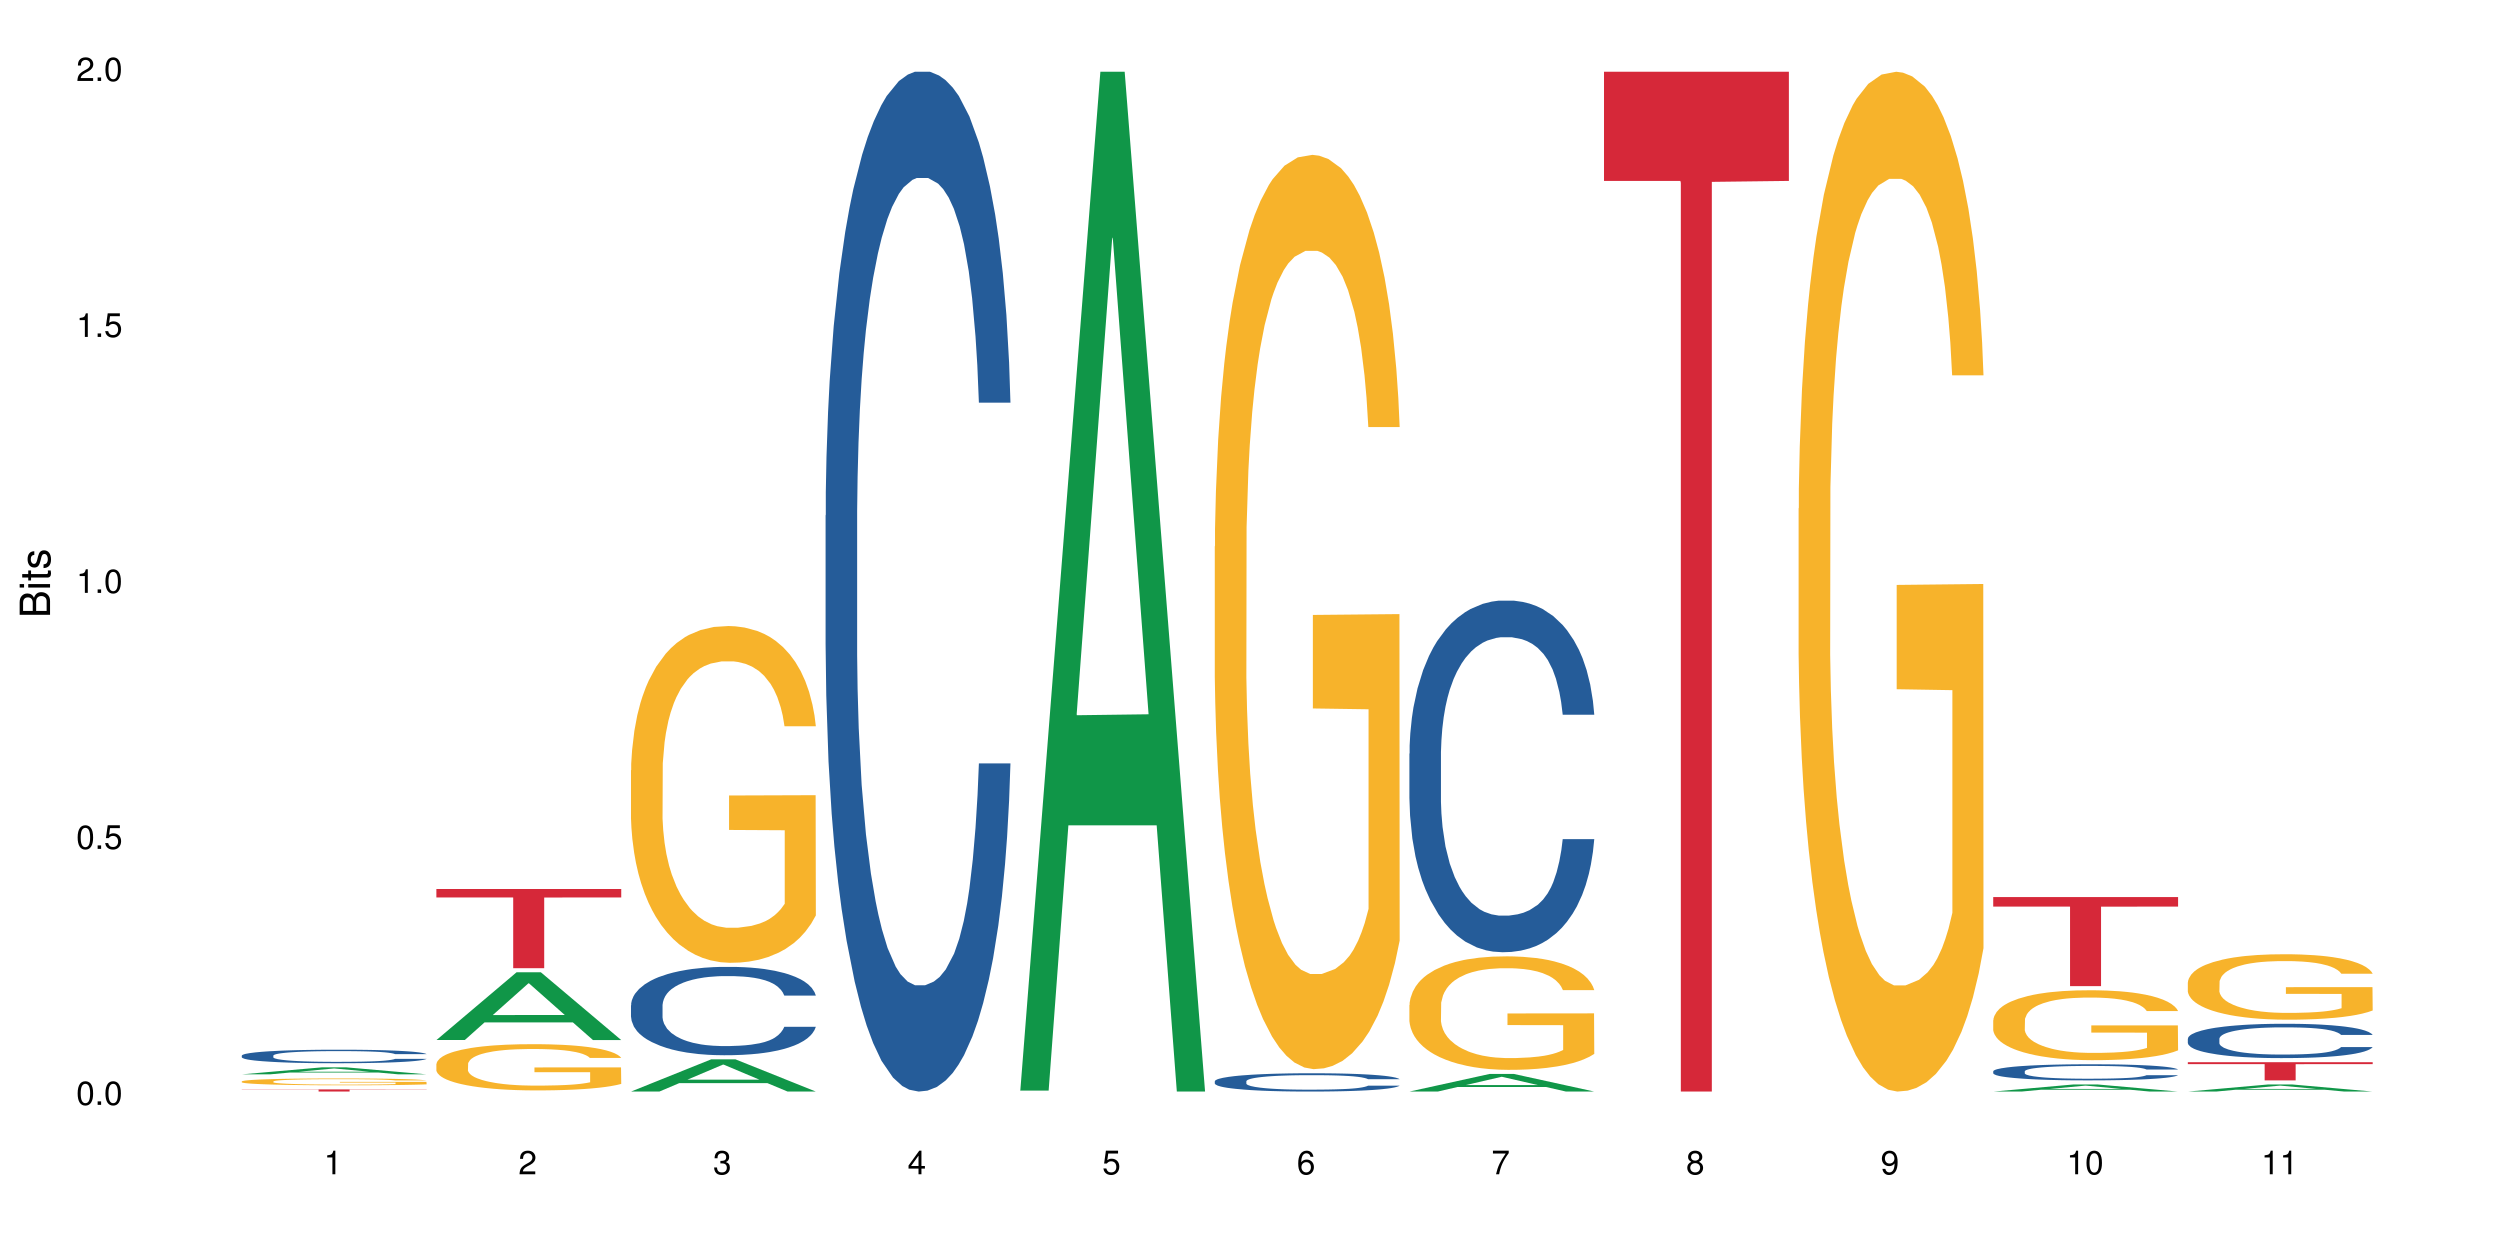 <?xml version="1.0" encoding="UTF-8"?>
<svg xmlns="http://www.w3.org/2000/svg" xmlns:xlink="http://www.w3.org/1999/xlink" width="720pt" height="360pt" viewBox="0 0 720 360" version="1.1">
<defs>
<g>
<symbol overflow="visible" id="glyph0-0">
<path style="stroke:none;" d=""/>
</symbol>
<symbol overflow="visible" id="glyph0-1">
<path style="stroke:none;" d="M 2.641 -6.797 C 2 -6.797 1.422 -6.531 1.078 -6.047 C 0.641 -5.453 0.406 -4.547 0.406 -3.297 C 0.406 -1 1.188 0.219 2.641 0.219 C 4.078 0.219 4.859 -1 4.859 -3.234 C 4.859 -4.562 4.656 -5.438 4.203 -6.047 C 3.844 -6.531 3.281 -6.797 2.641 -6.797 Z M 2.641 -6.047 C 3.547 -6.047 4 -5.125 4 -3.312 C 4 -1.375 3.562 -0.484 2.625 -0.484 C 1.734 -0.484 1.281 -1.422 1.281 -3.281 C 1.281 -5.141 1.734 -6.047 2.641 -6.047 Z M 2.641 -6.047 "/>
</symbol>
<symbol overflow="visible" id="glyph0-2">
<path style="stroke:none;" d="M 1.828 -1 L 0.828 -1 L 0.828 0 L 1.828 0 Z M 1.828 -1 "/>
</symbol>
<symbol overflow="visible" id="glyph0-3">
<path style="stroke:none;" d="M 4.562 -6.797 L 1.062 -6.797 L 0.547 -3.094 L 1.328 -3.094 C 1.719 -3.562 2.047 -3.734 2.578 -3.734 C 3.484 -3.734 4.062 -3.109 4.062 -2.094 C 4.062 -1.125 3.484 -0.531 2.578 -0.531 C 1.828 -0.531 1.375 -0.906 1.188 -1.672 L 0.328 -1.672 C 0.453 -1.109 0.547 -0.844 0.75 -0.594 C 1.125 -0.078 1.828 0.219 2.594 0.219 C 3.969 0.219 4.922 -0.781 4.922 -2.219 C 4.922 -3.562 4.031 -4.484 2.719 -4.484 C 2.25 -4.484 1.859 -4.359 1.469 -4.062 L 1.734 -5.969 L 4.562 -5.969 Z M 4.562 -6.797 "/>
</symbol>
<symbol overflow="visible" id="glyph0-4">
<path style="stroke:none;" d="M 2.484 -4.844 L 2.484 0 L 3.328 0 L 3.328 -6.797 L 2.766 -6.797 C 2.469 -5.75 2.281 -5.609 0.984 -5.453 L 0.984 -4.844 Z M 2.484 -4.844 "/>
</symbol>
<symbol overflow="visible" id="glyph0-5">
<path style="stroke:none;" d="M 4.859 -0.828 L 1.281 -0.828 C 1.359 -1.391 1.672 -1.75 2.5 -2.234 L 3.469 -2.75 C 4.406 -3.266 4.906 -3.969 4.906 -4.812 C 4.906 -5.375 4.672 -5.906 4.266 -6.266 C 3.859 -6.625 3.375 -6.797 2.719 -6.797 C 1.859 -6.797 1.219 -6.5 0.844 -5.922 C 0.609 -5.562 0.5 -5.125 0.484 -4.438 L 1.328 -4.438 C 1.359 -4.906 1.406 -5.188 1.531 -5.406 C 1.75 -5.812 2.188 -6.062 2.703 -6.062 C 3.469 -6.062 4.031 -5.516 4.031 -4.781 C 4.031 -4.25 3.719 -3.797 3.125 -3.438 L 2.234 -2.938 C 0.812 -2.141 0.406 -1.5 0.328 0 L 4.859 0 Z M 4.859 -0.828 "/>
</symbol>
<symbol overflow="visible" id="glyph0-6">
<path style="stroke:none;" d="M 2.125 -3.125 L 2.578 -3.125 C 3.516 -3.125 3.984 -2.703 3.984 -1.891 C 3.984 -1.031 3.469 -0.531 2.578 -0.531 C 1.656 -0.531 1.203 -0.984 1.156 -1.969 L 0.312 -1.969 C 0.344 -1.422 0.438 -1.078 0.609 -0.766 C 0.953 -0.109 1.625 0.219 2.547 0.219 C 3.953 0.219 4.859 -0.609 4.859 -1.906 C 4.859 -2.766 4.516 -3.25 3.703 -3.516 C 4.344 -3.766 4.656 -4.25 4.656 -4.938 C 4.656 -6.109 3.875 -6.797 2.578 -6.797 C 1.203 -6.797 0.484 -6.047 0.453 -4.609 L 1.297 -4.609 C 1.312 -5.016 1.344 -5.25 1.453 -5.453 C 1.641 -5.828 2.062 -6.062 2.594 -6.062 C 3.344 -6.062 3.797 -5.625 3.797 -4.906 C 3.797 -4.422 3.609 -4.141 3.25 -3.984 C 3.016 -3.891 2.719 -3.844 2.125 -3.844 Z M 2.125 -3.125 "/>
</symbol>
<symbol overflow="visible" id="glyph0-7">
<path style="stroke:none;" d="M 3.141 -1.625 L 3.141 0 L 3.984 0 L 3.984 -1.625 L 4.984 -1.625 L 4.984 -2.391 L 3.984 -2.391 L 3.984 -6.797 L 3.359 -6.797 L 0.266 -2.516 L 0.266 -1.625 Z M 3.141 -2.391 L 1 -2.391 L 3.141 -5.359 Z M 3.141 -2.391 "/>
</symbol>
<symbol overflow="visible" id="glyph0-8">
<path style="stroke:none;" d="M 4.781 -5.031 C 4.609 -6.141 3.891 -6.797 2.844 -6.797 C 2.094 -6.797 1.422 -6.438 1.031 -5.828 C 0.609 -5.172 0.406 -4.344 0.406 -3.094 C 0.406 -1.953 0.578 -1.234 0.984 -0.625 C 1.359 -0.078 1.953 0.219 2.703 0.219 C 3.984 0.219 4.922 -0.734 4.922 -2.078 C 4.922 -3.344 4.062 -4.234 2.844 -4.234 C 2.172 -4.234 1.641 -3.969 1.281 -3.469 C 1.281 -5.125 1.828 -6.047 2.797 -6.047 C 3.391 -6.047 3.797 -5.672 3.938 -5.031 Z M 2.734 -3.484 C 3.547 -3.484 4.062 -2.922 4.062 -2 C 4.062 -1.156 3.484 -0.531 2.703 -0.531 C 1.922 -0.531 1.328 -1.188 1.328 -2.047 C 1.328 -2.891 1.906 -3.484 2.734 -3.484 Z M 2.734 -3.484 "/>
</symbol>
<symbol overflow="visible" id="glyph0-9">
<path style="stroke:none;" d="M 4.984 -6.797 L 0.438 -6.797 L 0.438 -5.969 L 4.109 -5.969 C 2.5 -3.656 1.828 -2.234 1.328 0 L 2.219 0 C 2.594 -2.172 3.453 -4.047 4.984 -6.094 Z M 4.984 -6.797 "/>
</symbol>
<symbol overflow="visible" id="glyph0-10">
<path style="stroke:none;" d="M 3.75 -3.578 C 4.453 -4 4.688 -4.344 4.688 -4.984 C 4.688 -6.047 3.844 -6.797 2.641 -6.797 C 1.438 -6.797 0.594 -6.047 0.594 -4.984 C 0.594 -4.359 0.828 -4.016 1.516 -3.578 C 0.734 -3.203 0.359 -2.641 0.359 -1.891 C 0.359 -0.641 1.297 0.219 2.641 0.219 C 3.984 0.219 4.922 -0.641 4.922 -1.875 C 4.922 -2.641 4.531 -3.203 3.75 -3.578 Z M 2.641 -6.047 C 3.359 -6.047 3.812 -5.625 3.812 -4.969 C 3.812 -4.344 3.344 -3.922 2.641 -3.922 C 1.922 -3.922 1.453 -4.344 1.453 -4.984 C 1.453 -5.625 1.922 -6.047 2.641 -6.047 Z M 2.641 -3.203 C 3.484 -3.203 4.062 -2.672 4.062 -1.875 C 4.062 -1.062 3.484 -0.531 2.625 -0.531 C 1.797 -0.531 1.219 -1.078 1.219 -1.875 C 1.219 -2.672 1.797 -3.203 2.641 -3.203 Z M 2.641 -3.203 "/>
</symbol>
<symbol overflow="visible" id="glyph0-11">
<path style="stroke:none;" d="M 0.516 -1.547 C 0.672 -0.438 1.406 0.219 2.438 0.219 C 3.188 0.219 3.859 -0.141 4.266 -0.75 C 4.688 -1.406 4.891 -2.25 4.891 -3.484 C 4.891 -4.625 4.703 -5.359 4.312 -5.953 C 3.938 -6.5 3.344 -6.797 2.594 -6.797 C 1.297 -6.797 0.359 -5.844 0.359 -4.516 C 0.359 -3.25 1.234 -2.344 2.453 -2.344 C 3.094 -2.344 3.562 -2.578 4.016 -3.109 C 4 -1.453 3.469 -0.531 2.5 -0.531 C 1.906 -0.531 1.484 -0.906 1.359 -1.547 Z M 2.578 -6.062 C 3.375 -6.062 3.969 -5.406 3.969 -4.531 C 3.969 -3.688 3.375 -3.094 2.547 -3.094 C 1.734 -3.094 1.234 -3.672 1.234 -4.578 C 1.234 -5.438 1.797 -6.062 2.578 -6.062 Z M 2.578 -6.062 "/>
</symbol>
<symbol overflow="visible" id="glyph1-0">
<path style="stroke:none;" d=""/>
</symbol>
<symbol overflow="visible" id="glyph1-1">
<path style="stroke:none;" d="M 0 -0.953 L 0 -4.891 C 0 -5.719 -0.234 -6.344 -0.734 -6.797 C -1.188 -7.234 -1.812 -7.469 -2.5 -7.469 C -3.547 -7.469 -4.188 -7 -4.625 -5.875 C -4.984 -6.672 -5.641 -7.094 -6.531 -7.094 C -7.156 -7.094 -7.734 -6.859 -8.141 -6.391 C -8.562 -5.938 -8.75 -5.344 -8.75 -4.5 L -8.75 -0.953 Z M -4.984 -2.062 L -7.766 -2.062 L -7.766 -4.219 C -7.766 -4.844 -7.688 -5.203 -7.453 -5.5 C -7.219 -5.812 -6.859 -5.969 -6.375 -5.969 C -5.906 -5.969 -5.531 -5.812 -5.297 -5.5 C -5.062 -5.203 -4.984 -4.844 -4.984 -4.219 Z M -0.984 -2.062 L -4 -2.062 L -4 -4.781 C -4 -5.328 -3.859 -5.688 -3.578 -5.953 C -3.297 -6.219 -2.922 -6.359 -2.484 -6.359 C -2.062 -6.359 -1.688 -6.219 -1.406 -5.953 C -1.109 -5.688 -0.984 -5.328 -0.984 -4.781 Z M -0.984 -2.062 "/>
</symbol>
<symbol overflow="visible" id="glyph1-2">
<path style="stroke:none;" d="M -6.281 -1.797 L -6.281 -0.797 L 0 -0.797 L 0 -1.797 Z M -8.75 -1.797 L -8.75 -0.797 L -7.484 -0.797 L -7.484 -1.797 Z M -8.75 -1.797 "/>
</symbol>
<symbol overflow="visible" id="glyph1-3">
<path style="stroke:none;" d="M -6.281 -3.047 L -6.281 -2.016 L -8.016 -2.016 L -8.016 -1.016 L -6.281 -1.016 L -6.281 -0.172 L -5.469 -0.172 L -5.469 -1.016 L -0.719 -1.016 C -0.078 -1.016 0.281 -1.453 0.281 -2.234 C 0.281 -2.469 0.25 -2.719 0.188 -3.047 L -0.641 -3.047 C -0.609 -2.922 -0.594 -2.766 -0.594 -2.562 C -0.594 -2.141 -0.719 -2.016 -1.156 -2.016 L -5.469 -2.016 L -5.469 -3.047 Z M -6.281 -3.047 "/>
</symbol>
<symbol overflow="visible" id="glyph1-4">
<path style="stroke:none;" d="M -4.531 -5.25 C -5.766 -5.25 -6.469 -4.422 -6.469 -2.969 C -6.469 -1.516 -5.719 -0.562 -4.547 -0.562 C -3.562 -0.562 -3.094 -1.062 -2.734 -2.562 L -2.516 -3.484 C -2.344 -4.188 -2.094 -4.469 -1.625 -4.469 C -1.047 -4.469 -0.641 -3.875 -0.641 -3 C -0.641 -2.453 -0.797 -2 -1.062 -1.75 C -1.25 -1.594 -1.422 -1.531 -1.875 -1.469 L -1.875 -0.406 C -0.422 -0.453 0.281 -1.266 0.281 -2.922 C 0.281 -4.5 -0.5 -5.516 -1.719 -5.516 C -2.656 -5.516 -3.172 -4.984 -3.469 -3.734 L -3.703 -2.766 C -3.891 -1.953 -4.156 -1.609 -4.594 -1.609 C -5.172 -1.609 -5.547 -2.125 -5.547 -2.938 C -5.547 -3.75 -5.203 -4.172 -4.531 -4.203 Z M -4.531 -5.25 "/>
</symbol>
</g>
</defs>
<g id="surface75249">
<rect x="0" y="0" width="720" height="360" style="fill:rgb(100%,100%,100%);fill-opacity:1;stroke:none;"/>
<path style=" stroke:none;fill-rule:nonzero;fill:rgb(6.275%,58.824%,28.235%);fill-opacity:1;" d="M 69.629 309.41 L 69.688 309.41 L 92.723 307.395 L 99.723 307.395 L 122.875 309.414 L 114.738 309.414 L 108.938 308.887 L 83.508 308.887 L 77.82 309.41 L 69.629 309.41 L 85.957 308.668 L 106.605 308.668 L 96.309 307.723 L 96.195 307.723 L 96.082 307.727 L 85.898 308.668 L 85.957 308.668 Z M 69.629 309.41 "/>
<path style=" stroke:none;fill-rule:nonzero;fill:rgb(14.51%,36.078%,60%);fill-opacity:1;" d="M 69.629 304.012 L 69.695 304.008 L 69.695 303.922 L 69.891 303.789 L 70.344 303.617 L 70.797 303.5 L 71.969 303.289 L 73.59 303.086 L 75.277 302.93 L 76.512 302.836 L 77.617 302.766 L 80.148 302.633 L 81.773 302.562 L 83.523 302.504 L 85.668 302.441 L 87.227 302.406 L 90.73 302.352 L 93.328 302.324 L 95.344 302.316 L 99.691 302.316 L 102.289 302.328 L 104.172 302.348 L 106.25 302.375 L 108.004 302.406 L 111.055 302.484 L 113.781 302.586 L 115.016 302.645 L 116.965 302.754 L 118.457 302.859 L 119.496 302.953 L 120.664 303.086 L 121.703 303.246 L 122.484 303.426 L 122.875 303.582 L 113.781 303.582 L 113.328 303.438 L 112.809 303.328 L 111.836 303.18 L 110.859 303.078 L 109.496 302.973 L 108.266 302.906 L 106.574 302.84 L 105.082 302.797 L 103.523 302.766 L 102.031 302.742 L 99.172 302.723 L 95.863 302.723 L 94.629 302.727 L 92.098 302.758 L 90.73 302.781 L 88.785 302.832 L 87.422 302.879 L 85.797 302.949 L 84.695 303.012 L 83.328 303.102 L 82.355 303.184 L 81.254 303.301 L 80.602 303.391 L 80.02 303.492 L 79.5 303.609 L 79.109 303.734 L 78.852 303.867 L 78.719 303.992 L 78.719 304.547 L 78.852 304.676 L 79.176 304.824 L 80.02 305.043 L 81.254 305.23 L 82.68 305.383 L 84.043 305.488 L 84.824 305.539 L 85.863 305.594 L 87.484 305.668 L 89.824 305.738 L 91.188 305.766 L 93.266 305.793 L 95.406 305.809 L 98.266 305.809 L 100.797 305.793 L 102.484 305.777 L 104.238 305.75 L 106.641 305.688 L 108.133 305.629 L 109.434 305.562 L 110.406 305.496 L 111.055 305.438 L 112.031 305.328 L 112.809 305.207 L 113.395 305.082 L 113.781 304.961 L 122.875 304.961 L 122.484 305.102 L 121.898 305.242 L 121.316 305.344 L 120.406 305.469 L 119.367 305.582 L 117.875 305.707 L 116.641 305.789 L 115.016 305.875 L 113.523 305.945 L 111.898 306.004 L 109.496 306.074 L 107.938 306.113 L 106.25 306.145 L 104.238 306.172 L 101.707 306.199 L 98.977 306.211 L 96.445 306.215 L 93.719 306.207 L 91.707 306.195 L 89.043 306.16 L 85.73 306.098 L 83.328 306.031 L 81.445 305.961 L 79.824 305.891 L 78.004 305.793 L 75.668 305.637 L 74.238 305.516 L 73.266 305.418 L 72.16 305.277 L 71.383 305.152 L 70.473 304.953 L 69.824 304.699 L 69.629 304.504 Z M 69.629 304.012 "/>
<path style=" stroke:none;fill-rule:nonzero;fill:rgb(96.863%,70.196%,16.863%);fill-opacity:1;" d="M 69.629 311.438 L 69.695 311.438 L 69.695 311.402 L 69.953 311.32 L 70.602 311.207 L 71.449 311.117 L 72.355 311.043 L 72.941 311.004 L 73.914 310.953 L 74.758 310.91 L 76.902 310.832 L 79.629 310.754 L 81.121 310.723 L 82.809 310.691 L 85.215 310.656 L 86.316 310.645 L 89.691 310.617 L 93.523 310.598 L 97.746 310.594 L 99.691 310.594 L 102.355 310.602 L 105.992 310.621 L 108.07 310.641 L 109.691 310.656 L 111.379 310.68 L 113.457 310.715 L 115.406 310.762 L 116.965 310.805 L 118.523 310.855 L 119.82 310.914 L 120.926 310.977 L 121.898 311.055 L 122.484 311.117 L 122.875 311.18 L 113.848 311.18 L 113.328 311.117 L 112.742 311.07 L 111.77 311.008 L 110.797 310.965 L 109.82 310.93 L 108.004 310.883 L 106.445 310.855 L 104.496 310.832 L 102.613 310.812 L 100.473 310.805 L 99.172 310.801 L 95.73 310.801 L 92.613 310.812 L 90.797 310.828 L 89.5 310.84 L 87.68 310.867 L 86.578 310.891 L 85.926 310.906 L 83.98 310.961 L 82.68 311.012 L 81.965 311.047 L 81.059 311.098 L 80.406 311.148 L 79.695 311.219 L 79.305 311.273 L 78.785 311.398 L 78.719 311.723 L 78.914 311.789 L 79.305 311.863 L 79.824 311.93 L 80.602 311.996 L 81.383 312.051 L 82.746 312.121 L 83.914 312.168 L 84.824 312.199 L 86.578 312.246 L 87.289 312.262 L 88.98 312.297 L 90.73 312.32 L 92.875 312.344 L 94.5 312.352 L 97.094 312.363 L 100.406 312.363 L 104.305 312.352 L 106.77 312.336 L 108.457 312.324 L 109.562 312.309 L 110.926 312.289 L 111.898 312.273 L 112.809 312.254 L 113.914 312.223 L 113.914 311.789 L 97.875 311.789 L 97.875 311.586 L 122.809 311.586 L 122.875 312.289 L 121.512 312.34 L 119.82 312.387 L 118.199 312.422 L 116.512 312.453 L 114.109 312.488 L 112.16 312.508 L 109.172 312.535 L 106.445 312.551 L 103.59 312.562 L 101.055 312.566 L 98.07 312.566 L 95.406 312.562 L 92.551 312.555 L 90.277 312.539 L 88.199 312.52 L 86.121 312.496 L 83.523 312.461 L 81.836 312.43 L 80.082 312.391 L 78.332 312.348 L 76.773 312.297 L 75.734 312.258 L 74.695 312.215 L 73.59 312.16 L 72.551 312.102 L 71.773 312.043 L 71.059 311.98 L 70.539 311.922 L 70.02 311.84 L 69.758 311.777 L 69.629 311.719 Z M 69.629 311.438 "/>
<path style=" stroke:none;fill-rule:nonzero;fill:rgb(83.922%,15.686%,22.353%);fill-opacity:1;" d="M 69.629 313.746 L 122.875 313.746 L 122.875 313.812 L 100.684 313.816 L 100.684 314.371 L 91.754 314.371 L 91.754 313.816 L 91.625 313.812 L 69.629 313.812 Z M 69.629 313.746 "/>
<path style=" stroke:none;fill-rule:nonzero;fill:rgb(6.275%,58.824%,28.235%);fill-opacity:1;" d="M 125.676 299.523 L 125.734 299.504 L 148.77 280.016 L 155.77 280.016 L 178.918 299.543 L 170.785 299.543 L 164.984 294.445 L 139.555 294.445 L 133.867 299.523 L 125.676 299.523 L 142 292.336 L 162.652 292.316 L 152.355 283.207 L 152.242 283.188 L 152.129 283.242 L 141.945 292.316 L 142 292.336 Z M 125.676 299.523 "/>
<path style=" stroke:none;fill-rule:nonzero;fill:rgb(96.863%,70.196%,16.863%);fill-opacity:1;" d="M 125.676 306.426 L 125.742 306.414 L 125.742 306.172 L 126 305.621 L 126.648 304.867 L 127.492 304.25 L 128.402 303.762 L 128.988 303.508 L 129.961 303.141 L 130.805 302.875 L 132.949 302.328 L 135.676 301.816 L 137.168 301.598 L 138.855 301.391 L 141.258 301.16 L 142.363 301.074 L 145.738 300.879 L 149.57 300.758 L 153.793 300.723 L 155.738 300.734 L 158.402 300.781 L 162.039 300.914 L 164.117 301.035 L 165.738 301.16 L 167.426 301.316 L 169.504 301.559 L 171.453 301.852 L 173.012 302.145 L 174.57 302.508 L 175.867 302.898 L 176.973 303.324 L 177.945 303.836 L 178.531 304.262 L 178.918 304.688 L 169.895 304.688 L 169.375 304.262 L 168.789 303.934 L 167.816 303.531 L 166.844 303.238 L 165.867 303.008 L 164.051 302.691 L 162.492 302.496 L 160.543 302.328 L 158.66 302.219 L 156.52 302.145 L 155.219 302.121 L 151.777 302.121 L 148.66 302.203 L 146.844 302.301 L 145.543 302.398 L 143.727 302.582 L 142.621 302.727 L 141.973 302.824 L 140.027 303.203 L 138.727 303.543 L 138.012 303.773 L 137.105 304.141 L 136.453 304.469 L 135.738 304.953 L 135.352 305.32 L 134.832 306.145 L 134.766 308.336 L 134.961 308.797 L 135.352 309.297 L 135.871 309.734 L 136.648 310.195 L 137.43 310.547 L 138.793 311.023 L 139.961 311.34 L 140.871 311.547 L 142.621 311.875 L 143.336 311.984 L 145.023 312.203 L 146.777 312.375 L 148.922 312.52 L 150.543 312.594 L 153.141 312.652 L 156.453 312.652 L 160.348 312.578 L 162.816 312.484 L 164.504 312.387 L 165.609 312.301 L 166.973 312.168 L 167.945 312.043 L 168.855 311.91 L 169.961 311.703 L 169.961 308.797 L 153.922 308.785 L 153.922 307.422 L 178.855 307.41 L 178.918 312.168 L 177.555 312.496 L 175.867 312.812 L 174.246 313.055 L 172.555 313.262 L 170.152 313.492 L 168.207 313.637 L 165.219 313.809 L 162.492 313.918 L 159.637 313.992 L 157.102 314.027 L 154.117 314.039 L 151.453 314.016 L 148.598 313.941 L 146.324 313.844 L 144.246 313.723 L 142.168 313.566 L 139.57 313.309 L 137.883 313.102 L 136.129 312.848 L 134.375 312.543 L 132.816 312.215 L 131.777 311.961 L 130.742 311.668 L 129.637 311.305 L 128.598 310.891 L 127.82 310.512 L 127.105 310.086 L 126.586 309.684 L 126.066 309.137 L 125.805 308.699 L 125.676 308.324 Z M 125.676 306.426 "/>
<path style=" stroke:none;fill-rule:nonzero;fill:rgb(83.922%,15.686%,22.353%);fill-opacity:1;" d="M 125.676 256.023 L 178.918 256.023 L 178.918 258.465 L 156.73 258.484 L 156.73 278.836 L 147.801 278.836 L 147.801 258.508 L 147.672 258.465 L 125.676 258.465 Z M 125.676 256.023 "/>
<path style=" stroke:none;fill-rule:nonzero;fill:rgb(6.275%,58.824%,28.235%);fill-opacity:1;" d="M 181.723 314.363 L 181.777 314.352 L 204.816 305.09 L 211.812 305.09 L 234.965 314.371 L 226.832 314.371 L 221.031 311.949 L 195.602 311.949 L 189.914 314.363 L 181.723 314.363 L 198.047 310.945 L 218.695 310.938 L 208.402 306.605 L 208.289 306.598 L 208.172 306.621 L 197.992 310.938 L 198.047 310.945 Z M 181.723 314.363 "/>
<path style=" stroke:none;fill-rule:nonzero;fill:rgb(14.51%,36.078%,60%);fill-opacity:1;" d="M 181.723 289.539 L 181.785 289.516 L 181.785 288.957 L 181.98 288.074 L 182.438 286.957 L 182.891 286.191 L 184.059 284.82 L 185.684 283.492 L 187.371 282.469 L 188.605 281.867 L 189.707 281.398 L 192.242 280.539 L 193.863 280.098 L 195.617 279.703 L 197.762 279.309 L 199.32 279.074 L 202.824 278.703 L 205.422 278.539 L 207.434 278.469 L 211.785 278.469 L 214.383 278.562 L 216.266 278.68 L 218.344 278.867 L 220.098 279.074 L 223.148 279.586 L 225.875 280.238 L 227.109 280.609 L 229.059 281.332 L 230.551 282.027 L 231.59 282.633 L 232.758 283.492 L 233.797 284.539 L 234.578 285.727 L 234.965 286.727 L 225.875 286.727 L 225.422 285.797 L 224.902 285.074 L 223.926 284.121 L 222.953 283.445 L 221.59 282.773 L 220.355 282.332 L 218.668 281.887 L 217.176 281.609 L 215.617 281.398 L 214.121 281.262 L 211.266 281.121 L 207.953 281.121 L 206.723 281.168 L 204.188 281.355 L 202.824 281.516 L 200.875 281.844 L 199.512 282.145 L 197.891 282.609 L 196.785 283.004 L 195.422 283.609 L 194.449 284.145 L 193.344 284.91 L 192.695 285.492 L 192.109 286.145 L 191.59 286.91 L 191.203 287.727 L 190.941 288.586 L 190.812 289.422 L 190.812 293.027 L 190.941 293.863 L 191.266 294.84 L 192.109 296.258 L 193.344 297.492 L 194.773 298.469 L 196.137 299.164 L 196.918 299.492 L 197.953 299.863 L 199.578 300.328 L 201.914 300.793 L 203.281 300.98 L 205.355 301.164 L 207.5 301.258 L 210.355 301.258 L 212.891 301.164 L 214.578 301.051 L 216.332 300.863 L 218.734 300.469 L 220.227 300.098 L 221.523 299.652 L 222.5 299.211 L 223.148 298.84 L 224.121 298.121 L 224.902 297.328 L 225.484 296.516 L 225.875 295.723 L 234.965 295.723 L 234.578 296.656 L 233.992 297.562 L 233.406 298.234 L 232.5 299.051 L 231.461 299.77 L 229.965 300.586 L 228.734 301.121 L 227.109 301.699 L 225.617 302.141 L 223.992 302.539 L 221.59 303.004 L 220.031 303.234 L 218.344 303.445 L 216.332 303.629 L 213.797 303.793 L 211.07 303.887 L 208.539 303.91 L 205.812 303.863 L 203.801 303.77 L 201.137 303.562 L 197.824 303.141 L 195.422 302.699 L 193.539 302.258 L 191.918 301.793 L 190.098 301.164 L 187.762 300.141 L 186.332 299.352 L 185.359 298.699 L 184.254 297.793 L 183.477 296.98 L 182.566 295.68 L 181.918 294.027 L 181.723 292.746 Z M 181.723 289.539 "/>
<path style=" stroke:none;fill-rule:nonzero;fill:rgb(96.863%,70.196%,16.863%);fill-opacity:1;" d="M 181.723 221.84 L 181.785 221.75 L 181.785 219.977 L 182.047 215.992 L 182.695 210.5 L 183.539 205.98 L 184.449 202.438 L 185.035 200.578 L 186.008 197.922 L 186.852 195.973 L 188.996 191.984 L 191.723 188.266 L 193.215 186.672 L 194.902 185.164 L 197.305 183.48 L 198.41 182.863 L 201.785 181.445 L 205.617 180.559 L 209.836 180.293 L 211.785 180.383 L 214.449 180.734 L 218.082 181.711 L 220.16 182.598 L 221.785 183.48 L 223.473 184.633 L 225.551 186.406 L 227.5 188.531 L 229.059 190.656 L 230.617 193.316 L 231.914 196.148 L 233.02 199.25 L 233.992 202.969 L 234.578 206.07 L 234.965 209.172 L 225.941 209.172 L 225.422 206.07 L 224.836 203.68 L 223.863 200.754 L 222.891 198.629 L 221.914 196.945 L 220.098 194.645 L 218.539 193.227 L 216.59 191.984 L 214.707 191.188 L 212.566 190.656 L 211.266 190.48 L 207.824 190.48 L 204.707 191.102 L 202.891 191.809 L 201.59 192.52 L 199.773 193.848 L 198.668 194.91 L 198.02 195.617 L 196.07 198.363 L 194.773 200.844 L 194.059 202.527 L 193.148 205.184 L 192.5 207.578 L 191.785 211.121 L 191.398 213.777 L 190.879 219.801 L 190.812 235.746 L 191.008 239.113 L 191.398 242.742 L 191.918 245.934 L 192.695 249.297 L 193.477 251.867 L 194.84 255.324 L 196.008 257.625 L 196.918 259.133 L 198.668 261.523 L 199.383 262.32 L 201.07 263.914 L 202.824 265.156 L 204.969 266.219 L 206.59 266.75 L 209.188 267.191 L 212.5 267.191 L 216.395 266.66 L 218.863 265.953 L 220.551 265.242 L 221.656 264.625 L 223.02 263.648 L 223.992 262.762 L 224.902 261.789 L 226.004 260.281 L 226.004 239.113 L 209.969 239.023 L 209.969 229.102 L 234.902 229.012 L 234.965 263.648 L 233.602 266.039 L 231.914 268.344 L 230.293 270.117 L 228.602 271.621 L 226.199 273.305 L 224.254 274.367 L 221.266 275.609 L 218.539 276.406 L 215.68 276.938 L 213.148 277.203 L 210.164 277.289 L 207.5 277.113 L 204.645 276.582 L 202.371 275.875 L 200.293 274.988 L 198.215 273.836 L 195.617 271.977 L 193.93 270.469 L 192.176 268.609 L 190.422 266.395 L 188.863 264.004 L 187.824 262.145 L 186.785 260.016 L 185.684 257.359 L 184.645 254.348 L 183.863 251.602 L 183.152 248.5 L 182.633 245.578 L 182.113 241.594 L 181.852 238.402 L 181.723 235.656 Z M 181.723 221.84 "/>
<path style=" stroke:none;fill-rule:nonzero;fill:rgb(14.51%,36.078%,60%);fill-opacity:1;" d="M 237.77 148.457 L 237.832 148.188 L 237.832 141.742 L 238.027 131.543 L 238.484 118.656 L 238.938 109.797 L 240.105 93.957 L 241.73 78.652 L 243.418 66.84 L 244.652 59.859 L 245.754 54.492 L 248.289 44.559 L 249.91 39.457 L 251.664 34.891 L 253.805 30.328 L 255.363 27.645 L 258.871 23.348 L 261.469 21.469 L 263.48 20.664 L 267.832 20.664 L 270.43 21.738 L 272.312 23.078 L 274.391 25.227 L 276.145 27.645 L 279.195 33.551 L 281.922 41.066 L 283.156 45.363 L 285.105 53.684 L 286.598 61.738 L 287.637 68.719 L 288.805 78.652 L 289.844 90.734 L 290.621 104.426 L 291.012 115.969 L 281.922 115.969 L 281.469 105.23 L 280.949 96.91 L 279.973 85.902 L 279 78.117 L 277.637 70.332 L 276.402 65.23 L 274.715 60.129 L 273.223 56.906 L 271.664 54.492 L 270.168 52.879 L 267.312 51.27 L 264 51.27 L 262.766 51.805 L 260.234 53.953 L 258.871 55.832 L 256.922 59.59 L 255.559 63.082 L 253.938 68.449 L 252.832 73.016 L 251.469 79.996 L 250.496 86.172 L 249.391 95.031 L 248.742 101.742 L 248.156 109.258 L 247.637 118.117 L 247.25 127.516 L 246.988 137.449 L 246.859 147.113 L 246.859 188.727 L 246.988 198.391 L 247.312 209.668 L 248.156 226.043 L 249.391 240.273 L 250.82 251.547 L 252.184 259.602 L 252.961 263.359 L 254 267.656 L 255.625 273.027 L 257.961 278.395 L 259.324 280.543 L 261.402 282.691 L 263.547 283.766 L 266.402 283.766 L 268.938 282.691 L 270.625 281.348 L 272.379 279.199 L 274.781 274.637 L 276.273 270.34 L 277.57 265.242 L 278.547 260.141 L 279.195 255.844 L 280.168 247.52 L 280.949 238.395 L 281.531 228.996 L 281.922 219.867 L 291.012 219.867 L 290.621 230.609 L 290.039 241.078 L 289.453 248.863 L 288.547 258.262 L 287.508 266.582 L 286.012 275.98 L 284.777 282.152 L 283.156 288.867 L 281.664 293.969 L 280.039 298.531 L 277.637 303.898 L 276.078 306.586 L 274.391 309 L 272.379 311.148 L 269.844 313.027 L 267.117 314.102 L 264.586 314.371 L 261.859 313.832 L 259.844 312.762 L 257.184 310.344 L 253.871 305.512 L 251.469 300.41 L 249.586 295.309 L 247.961 289.941 L 246.145 282.691 L 243.809 270.879 L 242.379 261.75 L 241.406 254.234 L 240.301 243.762 L 239.523 234.367 L 238.613 219.332 L 237.965 200.27 L 237.77 185.504 Z M 237.77 148.457 "/>
<path style=" stroke:none;fill-rule:nonzero;fill:rgb(6.275%,58.824%,28.235%);fill-opacity:1;" d="M 293.816 314.094 L 293.871 313.82 L 316.91 20.664 L 323.906 20.664 L 347.059 314.371 L 338.926 314.371 L 333.121 237.703 L 307.695 237.703 L 302.008 314.094 L 293.816 314.094 L 310.141 205.988 L 330.789 205.711 L 320.492 68.648 L 320.379 68.375 L 320.266 69.199 L 310.082 205.711 L 310.141 205.988 Z M 293.816 314.094 "/>
<path style=" stroke:none;fill-rule:nonzero;fill:rgb(14.51%,36.078%,60%);fill-opacity:1;" d="M 349.859 311.391 L 349.926 311.387 L 349.926 311.273 L 350.121 311.09 L 350.574 310.859 L 351.031 310.699 L 352.199 310.414 L 353.82 310.141 L 355.512 309.926 L 356.742 309.801 L 357.848 309.707 L 360.379 309.527 L 362.004 309.438 L 363.758 309.355 L 365.898 309.273 L 367.457 309.223 L 370.965 309.148 L 373.562 309.113 L 375.574 309.098 L 379.926 309.098 L 382.523 309.117 L 384.406 309.141 L 386.484 309.18 L 388.234 309.223 L 391.289 309.328 L 394.016 309.465 L 395.25 309.543 L 397.195 309.691 L 398.691 309.836 L 399.73 309.961 L 400.898 310.141 L 401.938 310.355 L 402.715 310.602 L 403.105 310.809 L 394.016 310.809 L 393.559 310.617 L 393.039 310.469 L 392.066 310.27 L 391.094 310.129 L 389.73 309.988 L 388.496 309.898 L 386.809 309.809 L 385.312 309.75 L 383.754 309.707 L 382.262 309.676 L 379.406 309.648 L 376.094 309.648 L 374.859 309.656 L 372.328 309.695 L 370.965 309.73 L 369.016 309.797 L 367.652 309.859 L 366.027 309.957 L 364.926 310.039 L 363.562 310.164 L 362.586 310.273 L 361.484 310.434 L 360.836 310.555 L 360.25 310.688 L 359.73 310.848 L 359.34 311.016 L 359.082 311.195 L 358.953 311.367 L 358.953 312.117 L 359.082 312.289 L 359.406 312.492 L 360.25 312.785 L 361.484 313.039 L 362.914 313.242 L 364.277 313.387 L 365.055 313.453 L 366.094 313.531 L 367.719 313.629 L 370.055 313.727 L 371.418 313.762 L 373.496 313.801 L 375.641 313.82 L 378.496 313.82 L 381.027 313.801 L 382.715 313.777 L 384.469 313.738 L 386.871 313.656 L 388.367 313.582 L 389.664 313.488 L 390.637 313.398 L 391.289 313.32 L 392.262 313.172 L 393.039 313.008 L 393.625 312.84 L 394.016 312.676 L 403.105 312.676 L 402.715 312.867 L 402.133 313.055 L 401.547 313.195 L 400.637 313.363 L 399.598 313.512 L 398.105 313.68 L 396.871 313.793 L 395.25 313.914 L 393.754 314.004 L 392.133 314.086 L 389.73 314.184 L 388.172 314.23 L 386.484 314.273 L 384.469 314.312 L 381.938 314.348 L 379.211 314.367 L 376.68 314.371 L 373.949 314.359 L 371.938 314.34 L 369.277 314.297 L 365.965 314.211 L 363.562 314.121 L 361.68 314.027 L 360.055 313.934 L 358.238 313.801 L 355.898 313.59 L 354.473 313.426 L 353.496 313.293 L 352.395 313.102 L 351.613 312.934 L 350.707 312.664 L 350.055 312.324 L 349.859 312.059 Z M 349.859 311.391 "/>
<path style=" stroke:none;fill-rule:nonzero;fill:rgb(96.863%,70.196%,16.863%);fill-opacity:1;" d="M 349.859 157.383 L 349.926 157.141 L 349.926 152.332 L 350.188 141.512 L 350.836 126.602 L 351.68 114.336 L 352.59 104.719 L 353.172 99.668 L 354.148 92.453 L 354.992 87.164 L 357.133 76.34 L 359.859 66.242 L 361.355 61.914 L 363.043 57.824 L 365.445 53.254 L 366.547 51.57 L 369.926 47.723 L 373.758 45.32 L 377.977 44.598 L 379.926 44.84 L 382.586 45.801 L 386.223 48.445 L 388.301 50.852 L 389.926 53.254 L 391.613 56.383 L 393.691 61.191 L 395.637 66.961 L 397.195 72.734 L 398.754 79.949 L 400.055 87.645 L 401.156 96.059 L 402.133 106.16 L 402.715 114.578 L 403.105 122.992 L 394.078 122.992 L 393.559 114.578 L 392.977 108.082 L 392 100.148 L 391.027 94.375 L 390.055 89.809 L 388.234 83.555 L 386.676 79.707 L 384.73 76.34 L 382.848 74.176 L 380.703 72.734 L 379.406 72.254 L 375.965 72.254 L 372.848 73.938 L 371.027 75.859 L 369.73 77.785 L 367.914 81.391 L 366.809 84.277 L 366.16 86.199 L 364.211 93.656 L 362.914 100.387 L 362.199 104.957 L 361.289 112.172 L 360.641 118.664 L 359.926 128.285 L 359.535 135.496 L 359.016 151.852 L 358.953 195.137 L 359.145 204.273 L 359.535 214.133 L 360.055 222.789 L 360.836 231.93 L 361.613 238.902 L 362.977 248.281 L 364.145 254.535 L 365.055 258.621 L 366.809 265.113 L 367.523 267.277 L 369.211 271.605 L 370.965 274.973 L 373.105 277.859 L 374.73 279.301 L 377.328 280.504 L 380.641 280.504 L 384.535 279.062 L 387.004 277.137 L 388.691 275.215 L 389.793 273.531 L 391.156 270.887 L 392.133 268.48 L 393.039 265.836 L 394.145 261.746 L 394.145 204.273 L 378.105 204.035 L 378.105 177.102 L 403.039 176.859 L 403.105 270.887 L 401.742 277.379 L 400.055 283.633 L 398.43 288.441 L 396.742 292.527 L 394.34 297.098 L 392.391 299.984 L 389.406 303.352 L 386.676 305.516 L 383.82 306.957 L 381.289 307.68 L 378.301 307.918 L 375.641 307.438 L 372.781 305.996 L 370.508 304.07 L 368.434 301.668 L 366.355 298.539 L 363.758 293.492 L 362.066 289.402 L 360.316 284.352 L 358.562 278.34 L 357.004 271.848 L 355.965 266.797 L 354.926 261.027 L 353.82 253.812 L 352.781 245.637 L 352.004 238.18 L 351.289 229.766 L 350.77 221.828 L 350.25 211.008 L 349.992 202.352 L 349.859 194.895 Z M 349.859 157.383 "/>
<path style=" stroke:none;fill-rule:nonzero;fill:rgb(6.275%,58.824%,28.235%);fill-opacity:1;" d="M 405.906 314.367 L 405.965 314.359 L 429.004 309.297 L 436 309.297 L 459.152 314.371 L 451.016 314.371 L 445.215 313.047 L 419.789 313.047 L 414.098 314.367 L 405.906 314.367 L 422.234 312.5 L 442.883 312.492 L 432.586 310.125 L 432.473 310.121 L 432.359 310.137 L 422.176 312.492 L 422.234 312.5 Z M 405.906 314.367 "/>
<path style=" stroke:none;fill-rule:nonzero;fill:rgb(14.51%,36.078%,60%);fill-opacity:1;" d="M 405.906 217.043 L 405.973 216.953 L 405.973 214.73 L 406.168 211.215 L 406.621 206.77 L 407.078 203.715 L 408.246 198.254 L 409.867 192.98 L 411.555 188.906 L 412.789 186.5 L 413.895 184.648 L 416.426 181.223 L 418.051 179.465 L 419.805 177.891 L 421.945 176.32 L 423.504 175.395 L 427.012 173.91 L 429.609 173.266 L 431.621 172.988 L 435.973 172.988 L 438.566 173.355 L 440.453 173.82 L 442.527 174.559 L 444.281 175.395 L 447.336 177.43 L 450.062 180.02 L 451.293 181.5 L 453.242 184.371 L 454.734 187.148 L 455.773 189.555 L 456.945 192.98 L 457.984 197.145 L 458.762 201.863 L 459.152 205.844 L 450.062 205.844 L 449.605 202.145 L 449.086 199.273 L 448.113 195.477 L 447.141 192.793 L 445.777 190.109 L 444.543 188.352 L 442.855 186.594 L 441.359 185.48 L 439.801 184.648 L 438.309 184.094 L 435.453 183.539 L 432.141 183.539 L 430.906 183.723 L 428.375 184.465 L 427.012 185.113 L 425.062 186.406 L 423.699 187.609 L 422.074 189.461 L 420.973 191.035 L 419.609 193.441 L 418.633 195.57 L 417.531 198.625 L 416.883 200.938 L 416.297 203.531 L 415.777 206.586 L 415.387 209.824 L 415.129 213.25 L 414.996 216.582 L 414.996 230.93 L 415.129 234.262 L 415.453 238.148 L 416.297 243.793 L 417.531 248.699 L 418.957 252.59 L 420.324 255.363 L 421.102 256.66 L 422.141 258.141 L 423.766 259.992 L 426.102 261.844 L 427.465 262.586 L 429.543 263.324 L 431.684 263.695 L 434.543 263.695 L 437.074 263.324 L 438.762 262.863 L 440.516 262.121 L 442.918 260.547 L 444.41 259.066 L 445.711 257.309 L 446.684 255.551 L 447.336 254.07 L 448.309 251.199 L 449.086 248.051 L 449.672 244.812 L 450.062 241.664 L 459.152 241.664 L 458.762 245.367 L 458.176 248.977 L 457.594 251.664 L 456.684 254.902 L 455.645 257.77 L 454.152 261.012 L 452.918 263.141 L 451.293 265.453 L 449.801 267.211 L 448.18 268.785 L 445.777 270.637 L 444.219 271.562 L 442.527 272.395 L 440.516 273.137 L 437.984 273.785 L 435.258 274.156 L 432.723 274.246 L 429.996 274.062 L 427.984 273.691 L 425.32 272.859 L 422.012 271.191 L 419.609 269.434 L 417.727 267.676 L 416.102 265.824 L 414.285 263.324 L 411.945 259.254 L 410.52 256.105 L 409.543 253.512 L 408.441 249.902 L 407.66 246.664 L 406.75 241.48 L 406.102 234.91 L 405.906 229.816 Z M 405.906 217.043 "/>
<path style=" stroke:none;fill-rule:nonzero;fill:rgb(96.863%,70.196%,16.863%);fill-opacity:1;" d="M 405.906 289.43 L 405.973 289.398 L 405.973 288.801 L 406.23 287.457 L 406.883 285.605 L 407.727 284.086 L 408.633 282.891 L 409.219 282.262 L 410.191 281.367 L 411.039 280.711 L 413.18 279.367 L 415.906 278.113 L 417.402 277.574 L 419.09 277.07 L 421.492 276.5 L 422.594 276.293 L 425.973 275.816 L 429.801 275.516 L 434.023 275.426 L 435.973 275.457 L 438.633 275.574 L 442.27 275.902 L 444.348 276.203 L 445.969 276.5 L 447.66 276.891 L 449.738 277.488 L 451.684 278.203 L 453.242 278.918 L 454.801 279.816 L 456.102 280.77 L 457.203 281.816 L 458.176 283.07 L 458.762 284.113 L 459.152 285.16 L 450.125 285.16 L 449.605 284.113 L 449.023 283.309 L 448.047 282.324 L 447.074 281.605 L 446.102 281.039 L 444.281 280.262 L 442.723 279.785 L 440.777 279.367 L 438.895 279.098 L 436.75 278.918 L 435.453 278.859 L 432.012 278.859 L 428.895 279.07 L 427.074 279.309 L 425.777 279.547 L 423.957 279.996 L 422.855 280.352 L 422.207 280.59 L 420.258 281.516 L 418.957 282.352 L 418.246 282.922 L 417.336 283.816 L 416.688 284.621 L 415.973 285.816 L 415.582 286.711 L 415.062 288.742 L 414.996 294.117 L 415.191 295.25 L 415.582 296.477 L 416.102 297.551 L 416.883 298.684 L 417.66 299.551 L 419.023 300.715 L 420.191 301.492 L 421.102 301.996 L 422.855 302.805 L 423.57 303.074 L 425.258 303.609 L 427.012 304.027 L 429.152 304.387 L 430.777 304.566 L 433.375 304.715 L 436.684 304.715 L 440.582 304.535 L 443.047 304.297 L 444.738 304.059 L 445.84 303.848 L 447.203 303.52 L 448.18 303.223 L 449.086 302.895 L 450.191 302.387 L 450.191 295.25 L 434.152 295.223 L 434.152 291.875 L 459.086 291.848 L 459.152 303.52 L 457.789 304.328 L 456.102 305.102 L 454.477 305.699 L 452.789 306.207 L 450.387 306.773 L 448.438 307.133 L 445.449 307.551 L 442.723 307.82 L 439.867 308 L 437.336 308.09 L 434.348 308.117 L 431.684 308.059 L 428.828 307.879 L 426.555 307.641 L 424.477 307.344 L 422.398 306.953 L 419.805 306.328 L 418.113 305.82 L 416.363 305.191 L 414.609 304.445 L 413.051 303.641 L 412.012 303.012 L 410.973 302.297 L 409.867 301.402 L 408.828 300.387 L 408.051 299.461 L 407.336 298.414 L 406.816 297.43 L 406.297 296.086 L 406.039 295.012 L 405.906 294.086 Z M 405.906 289.43 "/>
<path style=" stroke:none;fill-rule:nonzero;fill:rgb(83.922%,15.686%,22.353%);fill-opacity:1;" d="M 461.953 20.664 L 515.199 20.664 L 515.199 52.102 L 493.008 52.379 L 493.008 314.371 L 484.078 314.371 L 484.078 52.652 L 483.949 52.102 L 461.953 52.102 Z M 461.953 20.664 "/>
<path style=" stroke:none;fill-rule:nonzero;fill:rgb(96.863%,70.196%,16.863%);fill-opacity:1;" d="M 518 146.461 L 518.066 146.191 L 518.066 140.828 L 518.324 128.758 L 518.973 112.129 L 519.816 98.449 L 520.727 87.719 L 521.312 82.086 L 522.285 74.039 L 523.129 68.141 L 525.273 56.07 L 528 44.805 L 529.492 39.977 L 531.18 35.414 L 533.582 30.32 L 534.688 28.441 L 538.062 24.148 L 541.895 21.469 L 546.117 20.664 L 548.062 20.93 L 550.727 22.004 L 554.363 24.953 L 556.441 27.637 L 558.062 30.32 L 559.75 33.805 L 561.828 39.172 L 563.777 45.609 L 565.336 52.047 L 566.895 60.094 L 568.191 68.676 L 569.297 78.062 L 570.27 89.328 L 570.855 98.715 L 571.246 108.105 L 562.219 108.105 L 561.699 98.715 L 561.113 91.477 L 560.141 82.625 L 559.168 76.188 L 558.191 71.09 L 556.375 64.117 L 554.816 59.824 L 552.867 56.07 L 550.984 53.656 L 548.844 52.047 L 547.543 51.508 L 544.102 51.508 L 540.984 53.387 L 539.168 55.531 L 537.871 57.68 L 536.051 61.703 L 534.949 64.922 L 534.297 67.066 L 532.352 75.383 L 531.051 82.891 L 530.336 87.988 L 529.43 96.035 L 528.777 103.277 L 528.066 114.004 L 527.676 122.051 L 527.156 140.293 L 527.09 188.574 L 527.285 198.766 L 527.676 209.762 L 528.195 219.418 L 528.973 229.609 L 529.754 237.391 L 531.117 247.852 L 532.285 254.824 L 533.195 259.383 L 534.949 266.625 L 535.66 269.039 L 537.352 273.867 L 539.102 277.625 L 541.246 280.844 L 542.867 282.453 L 545.465 283.793 L 548.777 283.793 L 552.672 282.184 L 555.141 280.039 L 556.828 277.891 L 557.934 276.016 L 559.297 273.062 L 560.27 270.383 L 561.18 267.43 L 562.285 262.871 L 562.285 198.766 L 546.246 198.496 L 546.246 168.457 L 571.18 168.188 L 571.246 273.062 L 569.879 280.305 L 568.191 287.281 L 566.57 292.645 L 564.883 297.203 L 562.477 302.301 L 560.531 305.52 L 557.543 309.273 L 554.816 311.688 L 551.961 313.297 L 549.426 314.102 L 546.441 314.371 L 543.777 313.836 L 540.922 312.227 L 538.648 310.078 L 536.57 307.398 L 534.492 303.91 L 531.895 298.277 L 530.207 293.719 L 528.453 288.086 L 526.699 281.379 L 525.145 274.137 L 524.105 268.504 L 523.066 262.066 L 521.961 254.02 L 520.922 244.898 L 520.145 236.586 L 519.43 227.195 L 518.91 218.344 L 518.391 206.277 L 518.129 196.621 L 518 188.305 Z M 518 146.461 "/>
<path style=" stroke:none;fill-rule:nonzero;fill:rgb(6.275%,58.824%,28.235%);fill-opacity:1;" d="M 574.047 314.367 L 574.102 314.367 L 597.141 312.328 L 604.137 312.328 L 627.289 314.371 L 619.156 314.371 L 613.355 313.836 L 587.926 313.836 L 582.238 314.367 L 574.047 314.367 L 590.371 313.617 L 611.023 313.617 L 600.727 312.664 L 600.613 312.66 L 600.496 312.668 L 590.316 313.617 L 590.371 313.617 Z M 574.047 314.367 "/>
<path style=" stroke:none;fill-rule:nonzero;fill:rgb(14.51%,36.078%,60%);fill-opacity:1;" d="M 574.047 308.527 L 574.113 308.523 L 574.113 308.422 L 574.305 308.262 L 574.762 308.059 L 575.215 307.918 L 576.383 307.668 L 578.008 307.426 L 579.695 307.238 L 580.93 307.129 L 582.035 307.043 L 584.566 306.887 L 586.188 306.809 L 587.941 306.734 L 590.086 306.664 L 591.645 306.621 L 595.148 306.551 L 597.746 306.523 L 599.758 306.512 L 604.109 306.512 L 606.707 306.527 L 608.59 306.547 L 610.668 306.582 L 612.422 306.621 L 615.473 306.715 L 618.199 306.832 L 619.434 306.898 L 621.383 307.031 L 622.875 307.16 L 623.914 307.27 L 625.082 307.426 L 626.121 307.617 L 626.902 307.832 L 627.289 308.016 L 618.199 308.016 L 617.746 307.848 L 617.227 307.715 L 616.254 307.539 L 615.277 307.418 L 613.914 307.293 L 612.68 307.215 L 610.992 307.133 L 609.5 307.082 L 607.941 307.043 L 606.449 307.02 L 603.59 306.992 L 600.277 306.992 L 599.047 307 L 596.512 307.035 L 595.148 307.066 L 593.203 307.125 L 591.84 307.18 L 590.215 307.266 L 589.109 307.336 L 587.746 307.445 L 586.773 307.543 L 585.668 307.684 L 585.02 307.789 L 584.438 307.91 L 583.918 308.051 L 583.527 308.199 L 583.266 308.355 L 583.137 308.508 L 583.137 309.164 L 583.266 309.316 L 583.59 309.496 L 584.438 309.754 L 585.668 309.98 L 587.098 310.156 L 588.461 310.285 L 589.242 310.344 L 590.281 310.41 L 591.902 310.496 L 594.242 310.582 L 595.605 310.613 L 597.684 310.648 L 599.824 310.668 L 602.68 310.668 L 605.215 310.648 L 606.902 310.629 L 608.656 310.594 L 611.059 310.523 L 612.551 310.453 L 613.852 310.375 L 614.824 310.293 L 615.473 310.227 L 616.445 310.094 L 617.227 309.949 L 617.812 309.801 L 618.199 309.656 L 627.289 309.656 L 626.902 309.828 L 626.316 309.992 L 625.73 310.113 L 624.824 310.262 L 623.785 310.395 L 622.289 310.543 L 621.059 310.641 L 619.434 310.746 L 617.941 310.828 L 616.316 310.898 L 613.914 310.984 L 612.355 311.027 L 610.668 311.066 L 608.656 311.098 L 606.121 311.129 L 603.395 311.145 L 600.863 311.148 L 598.137 311.141 L 596.125 311.125 L 593.461 311.086 L 590.148 311.008 L 587.746 310.93 L 585.863 310.848 L 584.242 310.762 L 582.422 310.648 L 580.086 310.461 L 578.656 310.316 L 577.684 310.199 L 576.578 310.035 L 575.801 309.887 L 574.891 309.648 L 574.242 309.348 L 574.047 309.113 Z M 574.047 308.527 "/>
<path style=" stroke:none;fill-rule:nonzero;fill:rgb(96.863%,70.196%,16.863%);fill-opacity:1;" d="M 574.047 293.816 L 574.113 293.801 L 574.113 293.43 L 574.371 292.605 L 575.02 291.465 L 575.863 290.527 L 576.773 289.789 L 577.359 289.402 L 578.332 288.852 L 579.176 288.445 L 581.32 287.621 L 584.047 286.848 L 585.539 286.516 L 587.227 286.203 L 589.629 285.855 L 590.734 285.727 L 594.109 285.43 L 597.941 285.246 L 602.16 285.191 L 604.109 285.211 L 606.773 285.285 L 610.41 285.484 L 612.484 285.672 L 614.109 285.855 L 615.797 286.094 L 617.875 286.461 L 619.824 286.902 L 621.383 287.344 L 622.941 287.895 L 624.238 288.484 L 625.344 289.129 L 626.316 289.898 L 626.902 290.543 L 627.289 291.188 L 618.266 291.188 L 617.746 290.543 L 617.16 290.047 L 616.188 289.441 L 615.215 289 L 614.238 288.648 L 612.422 288.172 L 610.863 287.879 L 608.914 287.621 L 607.031 287.453 L 604.891 287.344 L 603.59 287.309 L 600.148 287.309 L 597.031 287.438 L 595.215 287.582 L 593.914 287.73 L 592.098 288.004 L 590.992 288.227 L 590.344 288.375 L 588.398 288.945 L 587.098 289.457 L 586.383 289.809 L 585.477 290.359 L 584.824 290.855 L 584.109 291.594 L 583.723 292.145 L 583.203 293.395 L 583.137 296.703 L 583.332 297.402 L 583.723 298.156 L 584.242 298.82 L 585.02 299.52 L 585.801 300.051 L 587.164 300.77 L 588.332 301.246 L 589.242 301.559 L 590.992 302.059 L 591.707 302.223 L 593.395 302.555 L 595.148 302.812 L 597.293 303.031 L 598.914 303.141 L 601.512 303.234 L 604.824 303.234 L 608.719 303.125 L 611.188 302.977 L 612.875 302.828 L 613.98 302.699 L 615.344 302.5 L 616.316 302.312 L 617.227 302.113 L 618.332 301.801 L 618.332 297.402 L 602.293 297.387 L 602.293 295.324 L 627.227 295.309 L 627.289 302.5 L 625.926 302.996 L 624.238 303.473 L 622.617 303.84 L 620.926 304.152 L 618.523 304.504 L 616.578 304.723 L 613.59 304.98 L 610.863 305.148 L 608.008 305.258 L 605.473 305.312 L 602.488 305.332 L 599.824 305.293 L 596.969 305.184 L 594.695 305.035 L 592.617 304.852 L 590.539 304.613 L 587.941 304.227 L 586.254 303.914 L 584.5 303.527 L 582.746 303.066 L 581.188 302.57 L 580.148 302.184 L 579.109 301.742 L 578.008 301.191 L 576.969 300.566 L 576.188 299.996 L 575.477 299.352 L 574.957 298.746 L 574.438 297.918 L 574.176 297.258 L 574.047 296.688 Z M 574.047 293.816 "/>
<path style=" stroke:none;fill-rule:nonzero;fill:rgb(83.922%,15.686%,22.353%);fill-opacity:1;" d="M 574.047 258.352 L 627.289 258.352 L 627.289 261.098 L 605.102 261.121 L 605.102 284.012 L 596.172 284.012 L 596.172 261.145 L 596.043 261.098 L 574.047 261.098 Z M 574.047 258.352 "/>
<path style=" stroke:none;fill-rule:nonzero;fill:rgb(6.275%,58.824%,28.235%);fill-opacity:1;" d="M 630.094 314.367 L 630.148 314.367 L 653.188 312.328 L 660.184 312.328 L 683.336 314.371 L 675.203 314.371 L 669.398 313.836 L 643.973 313.836 L 638.285 314.367 L 630.094 314.367 L 646.418 313.617 L 667.066 313.613 L 656.773 312.66 L 656.656 312.66 L 656.543 312.664 L 646.363 313.613 L 646.418 313.617 Z M 630.094 314.367 "/>
<path style=" stroke:none;fill-rule:nonzero;fill:rgb(14.51%,36.078%,60%);fill-opacity:1;" d="M 630.094 299.152 L 630.156 299.145 L 630.156 298.926 L 630.352 298.582 L 630.809 298.148 L 631.262 297.852 L 632.43 297.316 L 634.055 296.805 L 635.742 296.406 L 636.977 296.172 L 638.078 295.988 L 640.613 295.656 L 642.234 295.484 L 643.988 295.332 L 646.133 295.176 L 647.691 295.086 L 651.195 294.941 L 653.793 294.879 L 655.805 294.852 L 660.156 294.852 L 662.754 294.887 L 664.637 294.934 L 666.715 295.004 L 668.469 295.086 L 671.52 295.285 L 674.246 295.539 L 675.48 295.684 L 677.43 295.961 L 678.922 296.234 L 679.961 296.469 L 681.129 296.805 L 682.168 297.211 L 682.949 297.672 L 683.336 298.059 L 674.246 298.059 L 673.793 297.699 L 673.273 297.418 L 672.297 297.047 L 671.324 296.785 L 669.961 296.523 L 668.727 296.352 L 667.039 296.18 L 665.547 296.07 L 663.988 295.988 L 662.492 295.938 L 659.637 295.883 L 656.324 295.883 L 655.09 295.898 L 652.559 295.973 L 651.195 296.035 L 649.246 296.16 L 647.883 296.277 L 646.262 296.461 L 645.156 296.613 L 643.793 296.848 L 642.82 297.055 L 641.715 297.355 L 641.066 297.582 L 640.48 297.832 L 639.961 298.133 L 639.574 298.449 L 639.312 298.781 L 639.184 299.105 L 639.184 300.508 L 639.312 300.832 L 639.637 301.211 L 640.48 301.762 L 641.715 302.242 L 643.145 302.621 L 644.508 302.895 L 645.285 303.02 L 646.324 303.164 L 647.949 303.344 L 650.285 303.527 L 651.648 303.598 L 653.727 303.672 L 655.871 303.707 L 658.727 303.707 L 661.262 303.672 L 662.949 303.625 L 664.703 303.551 L 667.105 303.398 L 668.598 303.254 L 669.895 303.082 L 670.871 302.91 L 671.52 302.766 L 672.492 302.488 L 673.273 302.18 L 673.855 301.863 L 674.246 301.555 L 683.336 301.555 L 682.949 301.918 L 682.363 302.27 L 681.777 302.531 L 680.871 302.848 L 679.832 303.129 L 678.336 303.445 L 677.105 303.652 L 675.48 303.879 L 673.988 304.051 L 672.363 304.203 L 669.961 304.383 L 668.402 304.473 L 666.715 304.555 L 664.703 304.629 L 662.168 304.691 L 659.441 304.727 L 656.91 304.734 L 654.184 304.719 L 652.168 304.684 L 649.508 304.602 L 646.195 304.438 L 643.793 304.266 L 641.91 304.094 L 640.289 303.914 L 638.469 303.672 L 636.133 303.273 L 634.703 302.965 L 633.73 302.711 L 632.625 302.359 L 631.848 302.043 L 630.938 301.539 L 630.289 300.895 L 630.094 300.398 Z M 630.094 299.152 "/>
<path style=" stroke:none;fill-rule:nonzero;fill:rgb(96.863%,70.196%,16.863%);fill-opacity:1;" d="M 630.094 282.895 L 630.156 282.879 L 630.156 282.531 L 630.418 281.758 L 631.066 280.691 L 631.91 279.812 L 632.82 279.125 L 633.406 278.762 L 634.379 278.246 L 635.223 277.867 L 637.367 277.094 L 640.094 276.371 L 641.586 276.059 L 643.273 275.766 L 645.676 275.441 L 646.781 275.32 L 650.156 275.043 L 653.988 274.871 L 658.207 274.82 L 660.156 274.836 L 662.82 274.906 L 666.453 275.098 L 668.531 275.27 L 670.156 275.441 L 671.844 275.664 L 673.922 276.008 L 675.871 276.422 L 677.43 276.836 L 678.988 277.352 L 680.285 277.902 L 681.391 278.504 L 682.363 279.227 L 682.949 279.832 L 683.336 280.434 L 674.312 280.434 L 673.793 279.832 L 673.207 279.367 L 672.234 278.797 L 671.258 278.383 L 670.285 278.059 L 668.469 277.609 L 666.91 277.332 L 664.961 277.094 L 663.078 276.938 L 660.938 276.836 L 659.637 276.801 L 656.195 276.801 L 653.078 276.922 L 651.262 277.059 L 649.961 277.195 L 648.145 277.453 L 647.039 277.66 L 646.391 277.797 L 644.441 278.332 L 643.145 278.812 L 642.43 279.141 L 641.52 279.656 L 640.871 280.121 L 640.156 280.812 L 639.77 281.328 L 639.25 282.5 L 639.184 285.598 L 639.379 286.25 L 639.77 286.957 L 640.289 287.578 L 641.066 288.23 L 641.844 288.73 L 643.211 289.402 L 644.379 289.852 L 645.285 290.141 L 647.039 290.605 L 647.754 290.762 L 649.441 291.07 L 651.195 291.312 L 653.34 291.52 L 654.961 291.625 L 657.559 291.711 L 660.871 291.711 L 664.766 291.605 L 667.234 291.469 L 668.922 291.332 L 670.027 291.211 L 671.391 291.02 L 672.363 290.848 L 673.273 290.66 L 674.375 290.367 L 674.375 286.25 L 658.34 286.234 L 658.34 284.305 L 683.273 284.289 L 683.336 291.02 L 681.973 291.484 L 680.285 291.934 L 678.66 292.277 L 676.973 292.57 L 674.57 292.898 L 672.625 293.105 L 669.637 293.344 L 666.91 293.5 L 664.051 293.602 L 661.52 293.656 L 658.531 293.672 L 655.871 293.637 L 653.016 293.535 L 650.742 293.395 L 648.664 293.223 L 646.586 293 L 643.988 292.641 L 642.301 292.348 L 640.547 291.984 L 638.793 291.555 L 637.234 291.09 L 636.195 290.727 L 635.156 290.316 L 634.055 289.797 L 633.016 289.211 L 632.234 288.68 L 631.523 288.078 L 631.004 287.508 L 630.484 286.734 L 630.223 286.113 L 630.094 285.582 Z M 630.094 282.895 "/>
<path style=" stroke:none;fill-rule:nonzero;fill:rgb(83.922%,15.686%,22.353%);fill-opacity:1;" d="M 630.094 305.914 L 683.336 305.914 L 683.336 306.477 L 661.148 306.48 L 661.148 311.148 L 652.219 311.148 L 652.219 306.484 L 652.09 306.477 L 630.094 306.477 Z M 630.094 305.914 "/>
<g style="fill:rgb(0%,0%,0%);fill-opacity:1;">
  <use xlink:href="#glyph0-1" x="21.957" y="318.198"/>
  <use xlink:href="#glyph0-2" x="27.291" y="318.198"/>
  <use xlink:href="#glyph0-1" x="29.958" y="318.198"/>
</g>
<g style="fill:rgb(0%,0%,0%);fill-opacity:1;">
  <use xlink:href="#glyph0-1" x="21.957" y="244.476"/>
  <use xlink:href="#glyph0-2" x="27.291" y="244.476"/>
  <use xlink:href="#glyph0-3" x="29.958" y="244.476"/>
</g>
<g style="fill:rgb(0%,0%,0%);fill-opacity:1;">
  <use xlink:href="#glyph0-4" x="21.957" y="170.753"/>
  <use xlink:href="#glyph0-2" x="27.291" y="170.753"/>
  <use xlink:href="#glyph0-1" x="29.958" y="170.753"/>
</g>
<g style="fill:rgb(0%,0%,0%);fill-opacity:1;">
  <use xlink:href="#glyph0-4" x="21.957" y="97.034"/>
  <use xlink:href="#glyph0-2" x="27.291" y="97.034"/>
  <use xlink:href="#glyph0-3" x="29.958" y="97.034"/>
</g>
<g style="fill:rgb(0%,0%,0%);fill-opacity:1;">
  <use xlink:href="#glyph0-5" x="21.957" y="23.312"/>
  <use xlink:href="#glyph0-2" x="27.291" y="23.312"/>
  <use xlink:href="#glyph0-1" x="29.958" y="23.312"/>
</g>
<g style="fill:rgb(0%,0%,0%);fill-opacity:1;">
  <use xlink:href="#glyph0-4" x="93.25" y="338.19"/>
</g>
<g style="fill:rgb(0%,0%,0%);fill-opacity:1;">
  <use xlink:href="#glyph0-5" x="149.297" y="338.19"/>
</g>
<g style="fill:rgb(0%,0%,0%);fill-opacity:1;">
  <use xlink:href="#glyph0-6" x="205.344" y="338.19"/>
</g>
<g style="fill:rgb(0%,0%,0%);fill-opacity:1;">
  <use xlink:href="#glyph0-7" x="261.391" y="338.19"/>
</g>
<g style="fill:rgb(0%,0%,0%);fill-opacity:1;">
  <use xlink:href="#glyph0-3" x="317.438" y="338.19"/>
</g>
<g style="fill:rgb(0%,0%,0%);fill-opacity:1;">
  <use xlink:href="#glyph0-8" x="373.484" y="338.19"/>
</g>
<g style="fill:rgb(0%,0%,0%);fill-opacity:1;">
  <use xlink:href="#glyph0-9" x="429.531" y="338.19"/>
</g>
<g style="fill:rgb(0%,0%,0%);fill-opacity:1;">
  <use xlink:href="#glyph0-10" x="485.574" y="338.19"/>
</g>
<g style="fill:rgb(0%,0%,0%);fill-opacity:1;">
  <use xlink:href="#glyph0-11" x="541.621" y="338.19"/>
</g>
<g style="fill:rgb(0%,0%,0%);fill-opacity:1;">
  <use xlink:href="#glyph0-4" x="595.168" y="338.19"/>
  <use xlink:href="#glyph0-1" x="600.502" y="338.19"/>
</g>
<g style="fill:rgb(0%,0%,0%);fill-opacity:1;">
  <use xlink:href="#glyph0-4" x="651.215" y="338.19"/>
  <use xlink:href="#glyph0-4" x="656.549" y="338.19"/>
</g>
<g style="fill:rgb(0%,0%,0%);fill-opacity:1;">
  <use xlink:href="#glyph1-1" x="14.412" y="178.016"/>
  <use xlink:href="#glyph1-2" x="14.412" y="170.012"/>
  <use xlink:href="#glyph1-3" x="14.412" y="167.348"/>
  <use xlink:href="#glyph1-4" x="14.412" y="164.012"/>
</g>
</g>
</svg>
